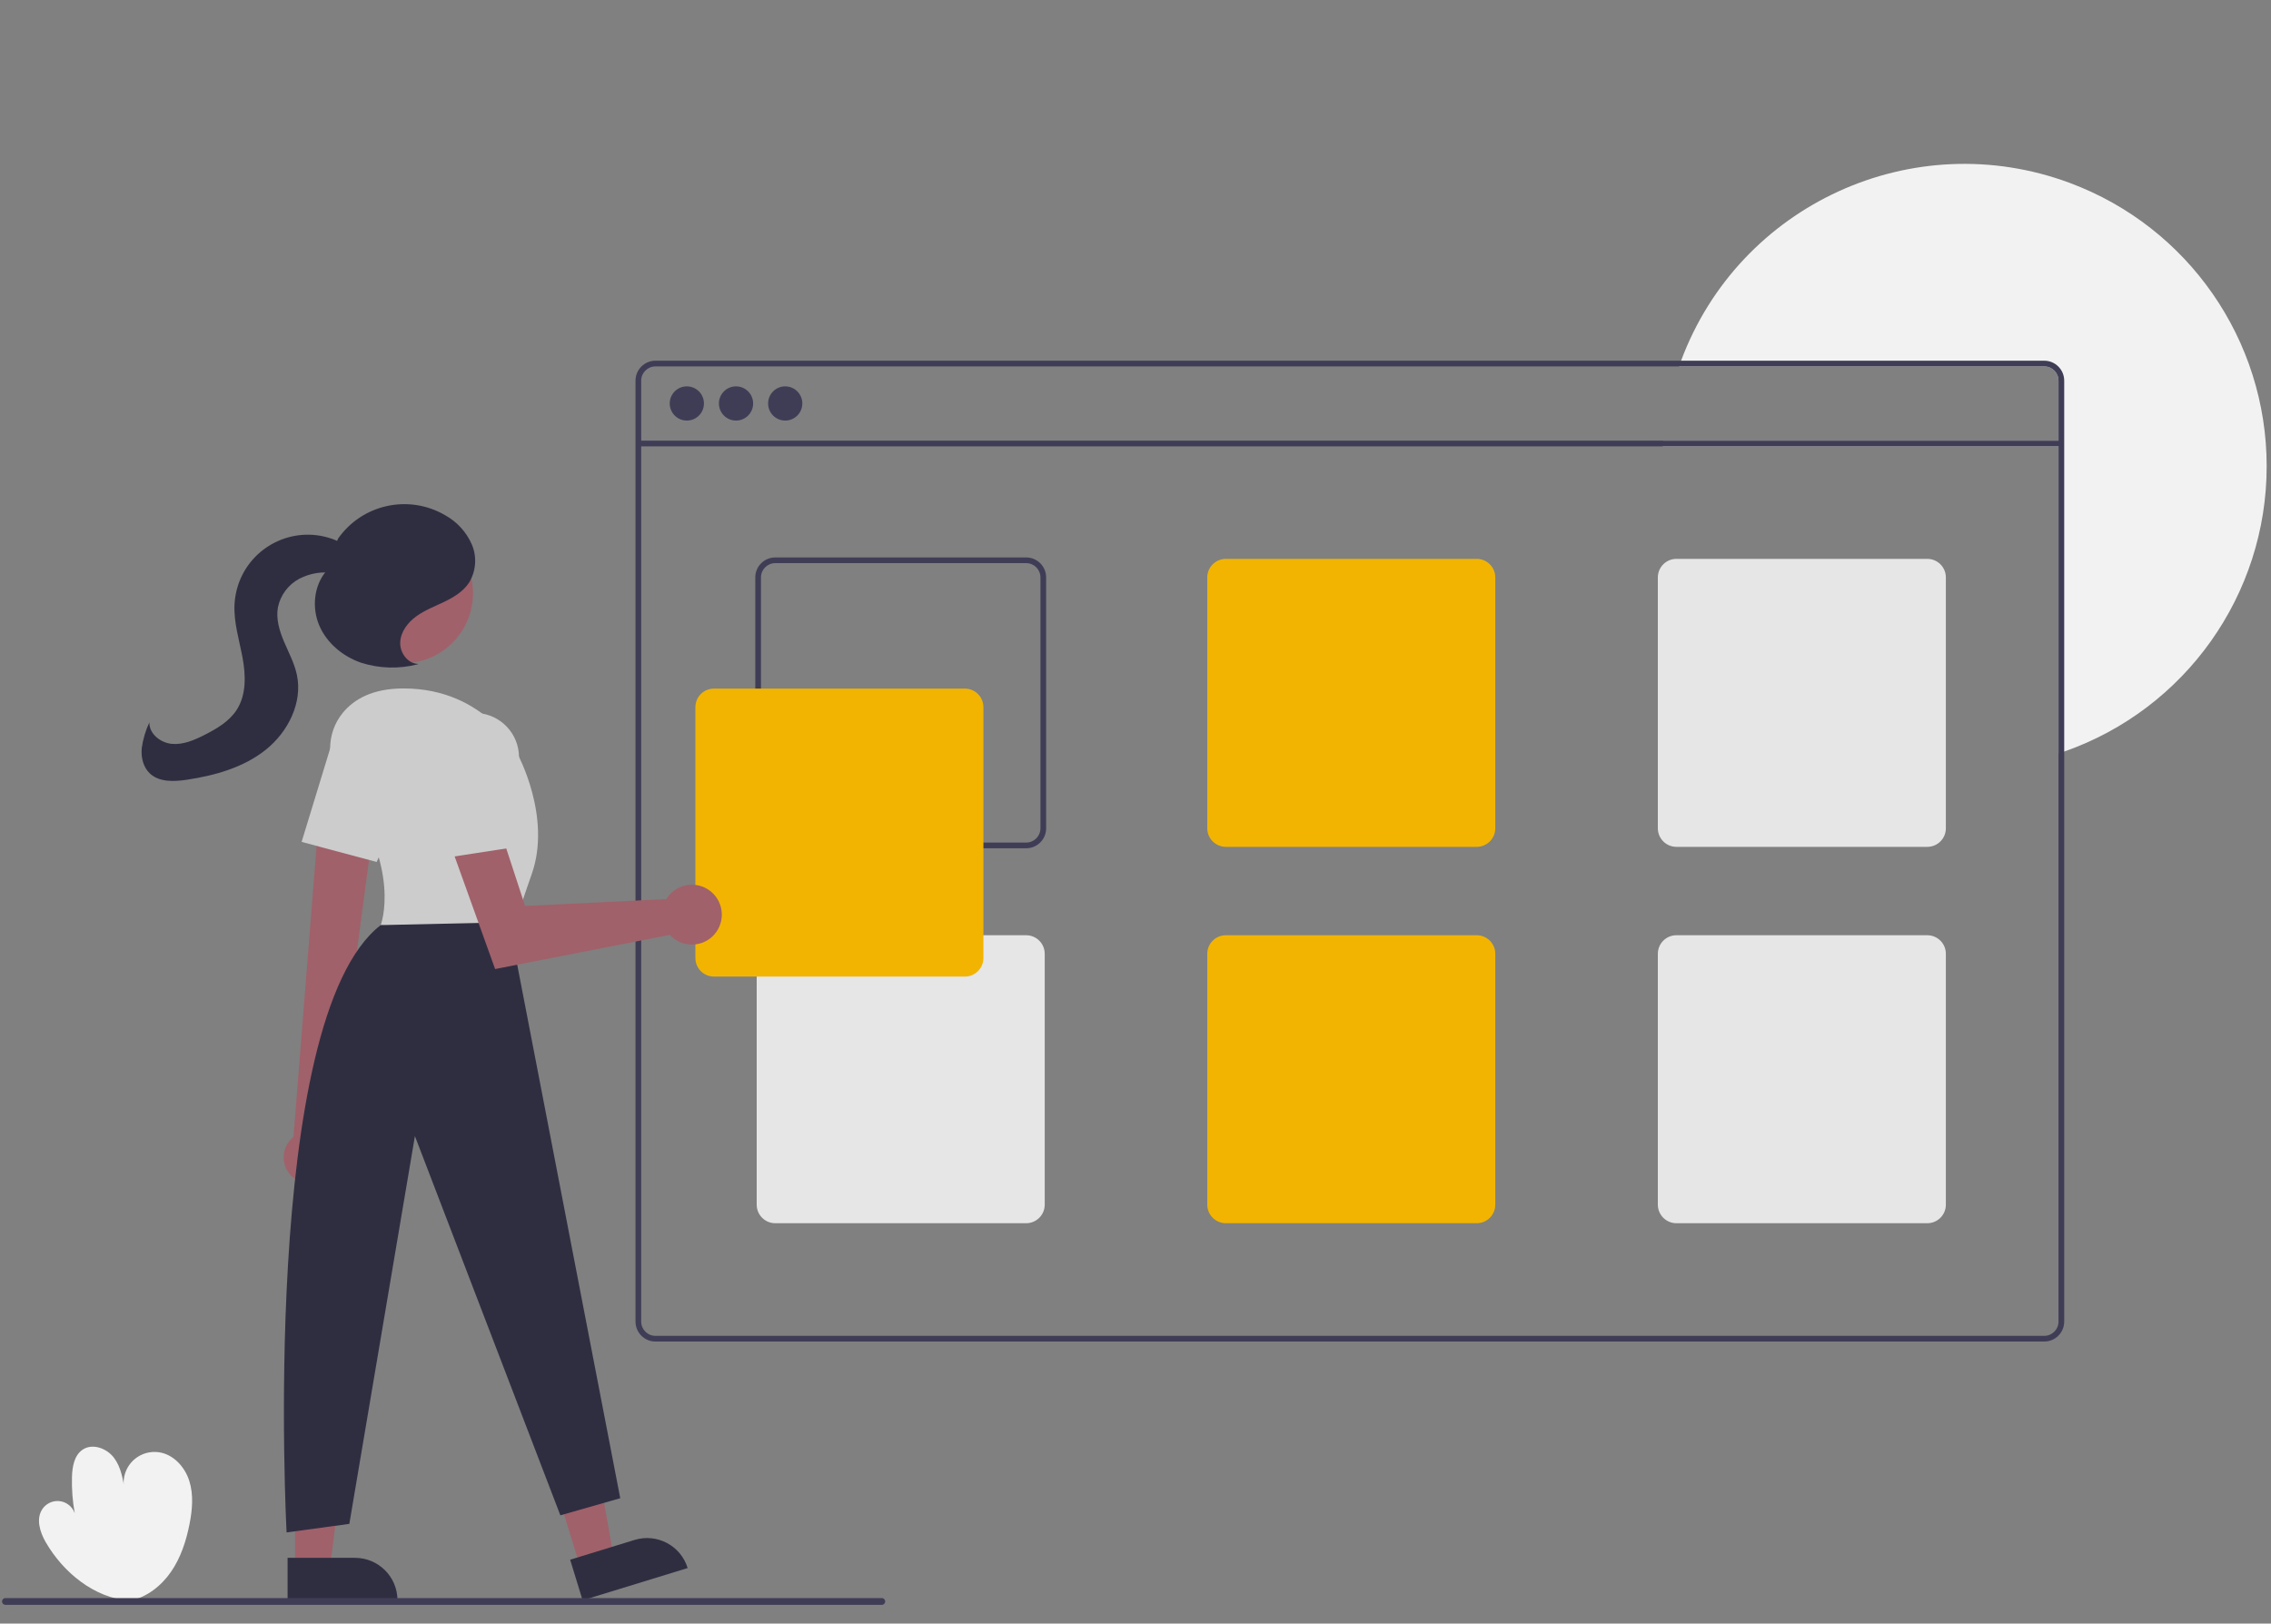 <?xml version="1.0" encoding="utf-8"?>
<!-- Generator: Adobe Illustrator 16.0.0, SVG Export Plug-In . SVG Version: 6.00 Build 0)  -->
<!DOCTYPE svg PUBLIC "-//W3C//DTD SVG 1.1//EN" "http://www.w3.org/Graphics/SVG/1.1/DTD/svg11.dtd">
<svg version="1.1" id="Layer_1" xmlns="http://www.w3.org/2000/svg" xmlns:xlink="http://www.w3.org/1999/xlink" x="0px" y="0px"
	 width="1000px" height="715px" viewBox="0 0 1000 715" enable-background="new 0 0 1000 715" xml:space="preserve">
<rect x="0" y="0" width="1000" height="715" fill="#808080" stroke="none"/>
<g>
	<path fill="#F2F2F2" d="M56.815,704.921c-15.385-1.268-28.966-12.396-36.69-25.761c-2.59-4.481-4.365-10.362-1.432-14.626
		c2.519-3.663,7.529-4.589,11.192-2.071c1.392,0.957,2.447,2.328,3.018,3.919c-0.946-5.235-1.352-10.555-1.212-15.875
		c0.118-4.502,0.968-9.593,4.711-12.099c4.346-2.903,10.606-0.598,13.765,3.565c3.16,4.163,4.018,9.575,4.777,14.749
		c-2.044-7.229,2.157-14.747,9.386-16.792c1.863-0.526,3.816-0.648,5.73-0.359c6.364,0.962,11.348,6.47,13.292,12.603
		c1.943,6.135,1.337,12.783,0.086,19.098c-1.467,7.397-3.85,14.741-8.138,20.948c-4.288,6.208-10.658,11.213-18.049,12.732
		L56.815,704.921z"/>
	<path fill="#F2F2F2" d="M998.096,205.311c0.008,56.578-35.754,106.977-89.152,125.67c-0.828,0.289-1.672,0.578-2.512,0.841V196.571
		H732.176c0.053-0.842,0.115-1.684,0.189-2.511h174.066v-26.421c0-3.467-2.813-6.278-6.275-6.278H739.325
		c0.287-0.842,0.586-1.683,0.916-2.511c25.666-68.895,102.32-103.938,171.213-78.27C963.545,99.989,998.092,149.722,998.096,205.311
		z"/>
	<path fill="#3F3D56" d="M900.157,158.85H288.623c-4.85,0.004-8.783,3.938-8.789,8.789v414.383c0.006,4.852,3.939,8.785,8.789,8.79
		h611.534c4.852-0.005,8.779-3.938,8.787-8.79V167.639C908.936,162.788,905.008,158.854,900.157,158.85z M906.432,582.022
		c0,3.466-2.813,6.277-6.275,6.279H288.623c-3.465-0.002-6.277-2.813-6.279-6.279V167.639c0.002-3.467,2.814-6.278,6.279-6.278
		h611.534c3.463,0,6.275,2.812,6.275,6.278V582.022z"/>
	<rect x="281.087" y="194.06" fill="#3F3D56" width="626.601" height="2.511"/>
	<circle fill="#3F3D56" cx="302.436" cy="177.685" r="7.534"/>
	<path fill="#3F3D56" d="M324.096,170.151c4.164,0,7.537,3.373,7.537,7.533c0,4.161-3.373,7.534-7.537,7.534
		c-4.158,0-7.533-3.373-7.533-7.534C316.563,173.524,319.938,170.151,324.096,170.151z"/>
	<circle fill="#3F3D56" cx="345.758" cy="177.685" r="7.534"/>
	<path fill="#3F3D56" d="M451.866,245.493H341.362c-4.852,0.005-8.781,3.938-8.789,8.79v110.502c0.008,4.852,3.938,8.785,8.789,8.79
		h110.504c4.852-0.005,8.785-3.938,8.789-8.79V254.283C460.651,249.43,456.717,245.498,451.866,245.493z M458.145,364.785
		c-0.004,3.468-2.813,6.276-6.279,6.279H341.362c-3.465-0.003-6.273-2.812-6.279-6.279V254.283c0.006-3.466,2.814-6.277,6.279-6.279
		h110.504c3.467,0.002,6.275,2.813,6.279,6.279V364.785z"/>
	<path fill="#F2B400" d="M650.268,246.121h-110.5c-4.506,0.009-8.158,3.657-8.164,8.162v110.502
		c0.006,4.504,3.658,8.153,8.164,8.162h110.5c4.502-0.009,8.15-3.658,8.162-8.162V254.283
		C658.418,249.778,654.77,246.129,650.268,246.121z"/>
	<path fill="#E6E6E6" d="M848.668,246.121h-110.5c-4.504,0.009-8.152,3.657-8.164,8.162v110.502c0.012,4.504,3.66,8.153,8.164,8.162
		h110.5c4.504-0.009,8.158-3.658,8.162-8.162V254.283C856.827,249.778,853.172,246.129,848.668,246.121z"/>
	<path fill="#E6E6E6" d="M451.866,411.874H341.362c-4.504,0.007-8.152,3.657-8.162,8.161v110.503
		c0.01,4.504,3.658,8.153,8.162,8.163h110.504c4.504-0.01,8.152-3.659,8.162-8.163V420.035
		C460.018,415.531,456.37,411.88,451.866,411.874z"/>
	<path fill="#F2B400" d="M650.268,411.874h-110.5c-4.506,0.007-8.158,3.657-8.164,8.161v110.503
		c0.006,4.504,3.658,8.153,8.164,8.163h110.5c4.502-0.01,8.15-3.659,8.162-8.163V420.035
		C658.418,415.531,654.77,411.88,650.268,411.874z"/>
	<path fill="#E6E6E6" d="M848.668,411.874h-110.5c-4.504,0.007-8.152,3.657-8.164,8.161v110.503c0.012,4.504,3.66,8.153,8.164,8.163
		h110.5c4.504-0.01,8.158-3.659,8.162-8.163V420.035C856.827,415.531,853.172,411.88,848.668,411.874z"/>
	<path fill="#F2B400" d="M424.868,430.083H314.366c-4.506-0.005-8.156-3.658-8.16-8.162V311.417c0.004-4.506,3.654-8.157,8.16-8.161
		h110.502c4.506,0.004,8.156,3.655,8.162,8.161V421.92C433.024,426.424,429.374,430.078,424.868,430.083z"/>
	<polygon fill="#A0616A" points="255.503,690.124 270.22,685.607 259.802,626.692 238.083,633.357 	"/>
	<path fill="#2F2E41" d="M302.799,690.563l-46.257,14.196l0,0l-5.484-17.873l0,0l28.385-8.712
		C289.31,675.146,299.77,680.692,302.799,690.563L302.799,690.563L302.799,690.563z"/>
	<polygon fill="#A0616A" points="129.934,690.461 145.329,690.461 152.653,631.081 129.932,631.083 	"/>
	<path fill="#2F2E41" d="M175.018,704.756l-48.381,0.003l0,0l-0.003-18.694l0,0l29.69-0.002
		C166.649,686.063,175.018,694.43,175.018,704.756L175.018,704.756L175.018,704.756L175.018,704.756z"/>
	<path fill="#A0616A" d="M128.83,518.333c-4.777-4.187-5.256-11.457-1.067-16.233c0.447-0.511,0.938-0.979,1.467-1.404l11.935-150.3
		l24.273,6.066l-19.433,146.613c3.649,5.242,2.36,12.451-2.883,16.102C138.733,522.233,132.826,521.883,128.83,518.333
		L128.83,518.333z"/>
	<circle fill="#A0616A" cx="177.439" cy="261.258" r="30.841"/>
	<path fill="#CCCCCC" d="M150.621,345.772c-6.958-9.553-7.175-22.711,0.322-31.851c4.893-5.964,13.075-10.736,26.738-10.736
		c36.415,0,50.225,28.882,50.225,28.882s15.07,27.627,6.279,52.739c-8.789,25.116-8.789,27.627-8.789,27.627l-57.763-5.021
		C167.634,407.412,177.379,382.507,150.621,345.772z"/>
	<path fill="#CCCCCC" d="M132.809,370.772l12.443-40.71c3.143-10.282,14.025-16.067,24.307-12.926
		c1.115,0.342,2.196,0.782,3.23,1.314l0,0c9.121,4.723,13.016,15.713,8.902,25.129l-15.821,36.027L132.809,370.772z"/>
	<path fill="#2F2E41" d="M224.141,406.155l48.976,253.652l-26.372,7.534l-64.043-167.009L153.823,671.11l-27.626,3.766
		c0,0-12.118-225.959,41.438-267.464L224.141,406.155z"/>
	<path fill="#A0616A" d="M294.629,394.263c-0.449,0.534-0.852,1.101-1.211,1.695l-62.203,3.019l-11.978-36.566l-20.793,9.885
		l19.572,54.461l76.93-15.045c4.916,5.367,13.252,5.733,18.621,0.817c5.367-4.918,5.732-13.254,0.816-18.623
		c-4.918-5.365-13.254-5.731-18.621-0.815C295.36,393.458,294.983,393.85,294.629,394.263L294.629,394.263z"/>
	<path fill="#CCCCCC" d="M189.74,335.715c-1.258-10.678,6.38-20.352,17.055-21.606c1.16-0.137,2.328-0.168,3.491-0.096l0,0
		c10.249,0.658,18.232,9.156,18.251,19.429v39.348l-33.825,5.204L189.74,335.715z"/>
	<path fill="#2F2E41" d="M184.221,292.378c-4.628-0.019-8.199-4.892-7.993-9.516c0.207-4.626,3.314-8.693,7.057-11.42
		c3.74-2.725,8.128-4.384,12.302-6.388c4.174-2.002,8.31-4.504,10.887-8.347c3.159-5.108,3.637-11.435,1.285-16.959
		c-2.397-5.446-6.514-9.955-11.721-12.838c-16.034-9.386-36.589-4.877-47.222,10.357l-5.284,14.39
		c-5.386,6.475-6.239,16.089-2.929,23.832c3.31,7.744,10.358,13.569,18.311,16.34c8.067,2.594,16.704,2.853,24.913,0.746"/>
	<path fill="#2F2E41" d="M156.035,244.46c-2.271-3.639-6.208-5.954-10.28-7.313c-16.921-5.648-35.22,3.489-40.868,20.41
		c-0.914,2.74-1.457,5.59-1.615,8.474c-0.431,7.93,2.052,15.683,3.51,23.489c1.46,7.805,1.751,16.427-2.553,23.099
		c-3.28,5.083-8.746,8.285-14.143,11.017c-4.494,2.277-9.361,4.414-14.38,3.961c-5.021-0.454-10.068-4.429-9.933-9.47
		c-1.682,3.613-2.816,7.456-3.367,11.402c-0.352,3.963,0.624,8.238,3.486,11.003c4.159,4.016,10.752,3.722,16.469,2.856
		c12.377-1.876,24.91-5.395,34.688-13.212c9.781-7.816,16.268-20.687,13.694-32.938c-1.077-5.118-3.607-9.788-5.648-14.604
		c-2.042-4.813-3.638-10.08-2.7-15.223c1.126-5.367,4.57-9.956,9.41-12.534c4.834-2.514,10.363-3.353,15.725-2.387
		c3.514,0.579,7.903,1.475,9.988-1.415c1.125-1.866,1.082-4.215-0.117-6.036c-1.203-1.769-2.737-3.285-4.512-4.472"/>
	<path fill="#3F3D56" d="M388.282,706.769H2.408c-0.826,0.004-1.499-0.658-1.503-1.485c-0.004-0.828,0.661-1.498,1.488-1.505
		c0.005,0,0.011,0,0.016,0h385.874c0.826-0.005,1.498,0.662,1.502,1.49c0.006,0.823-0.664,1.497-1.488,1.5
		C388.292,706.769,388.286,706.769,388.282,706.769z"/>
</g>
</svg>
